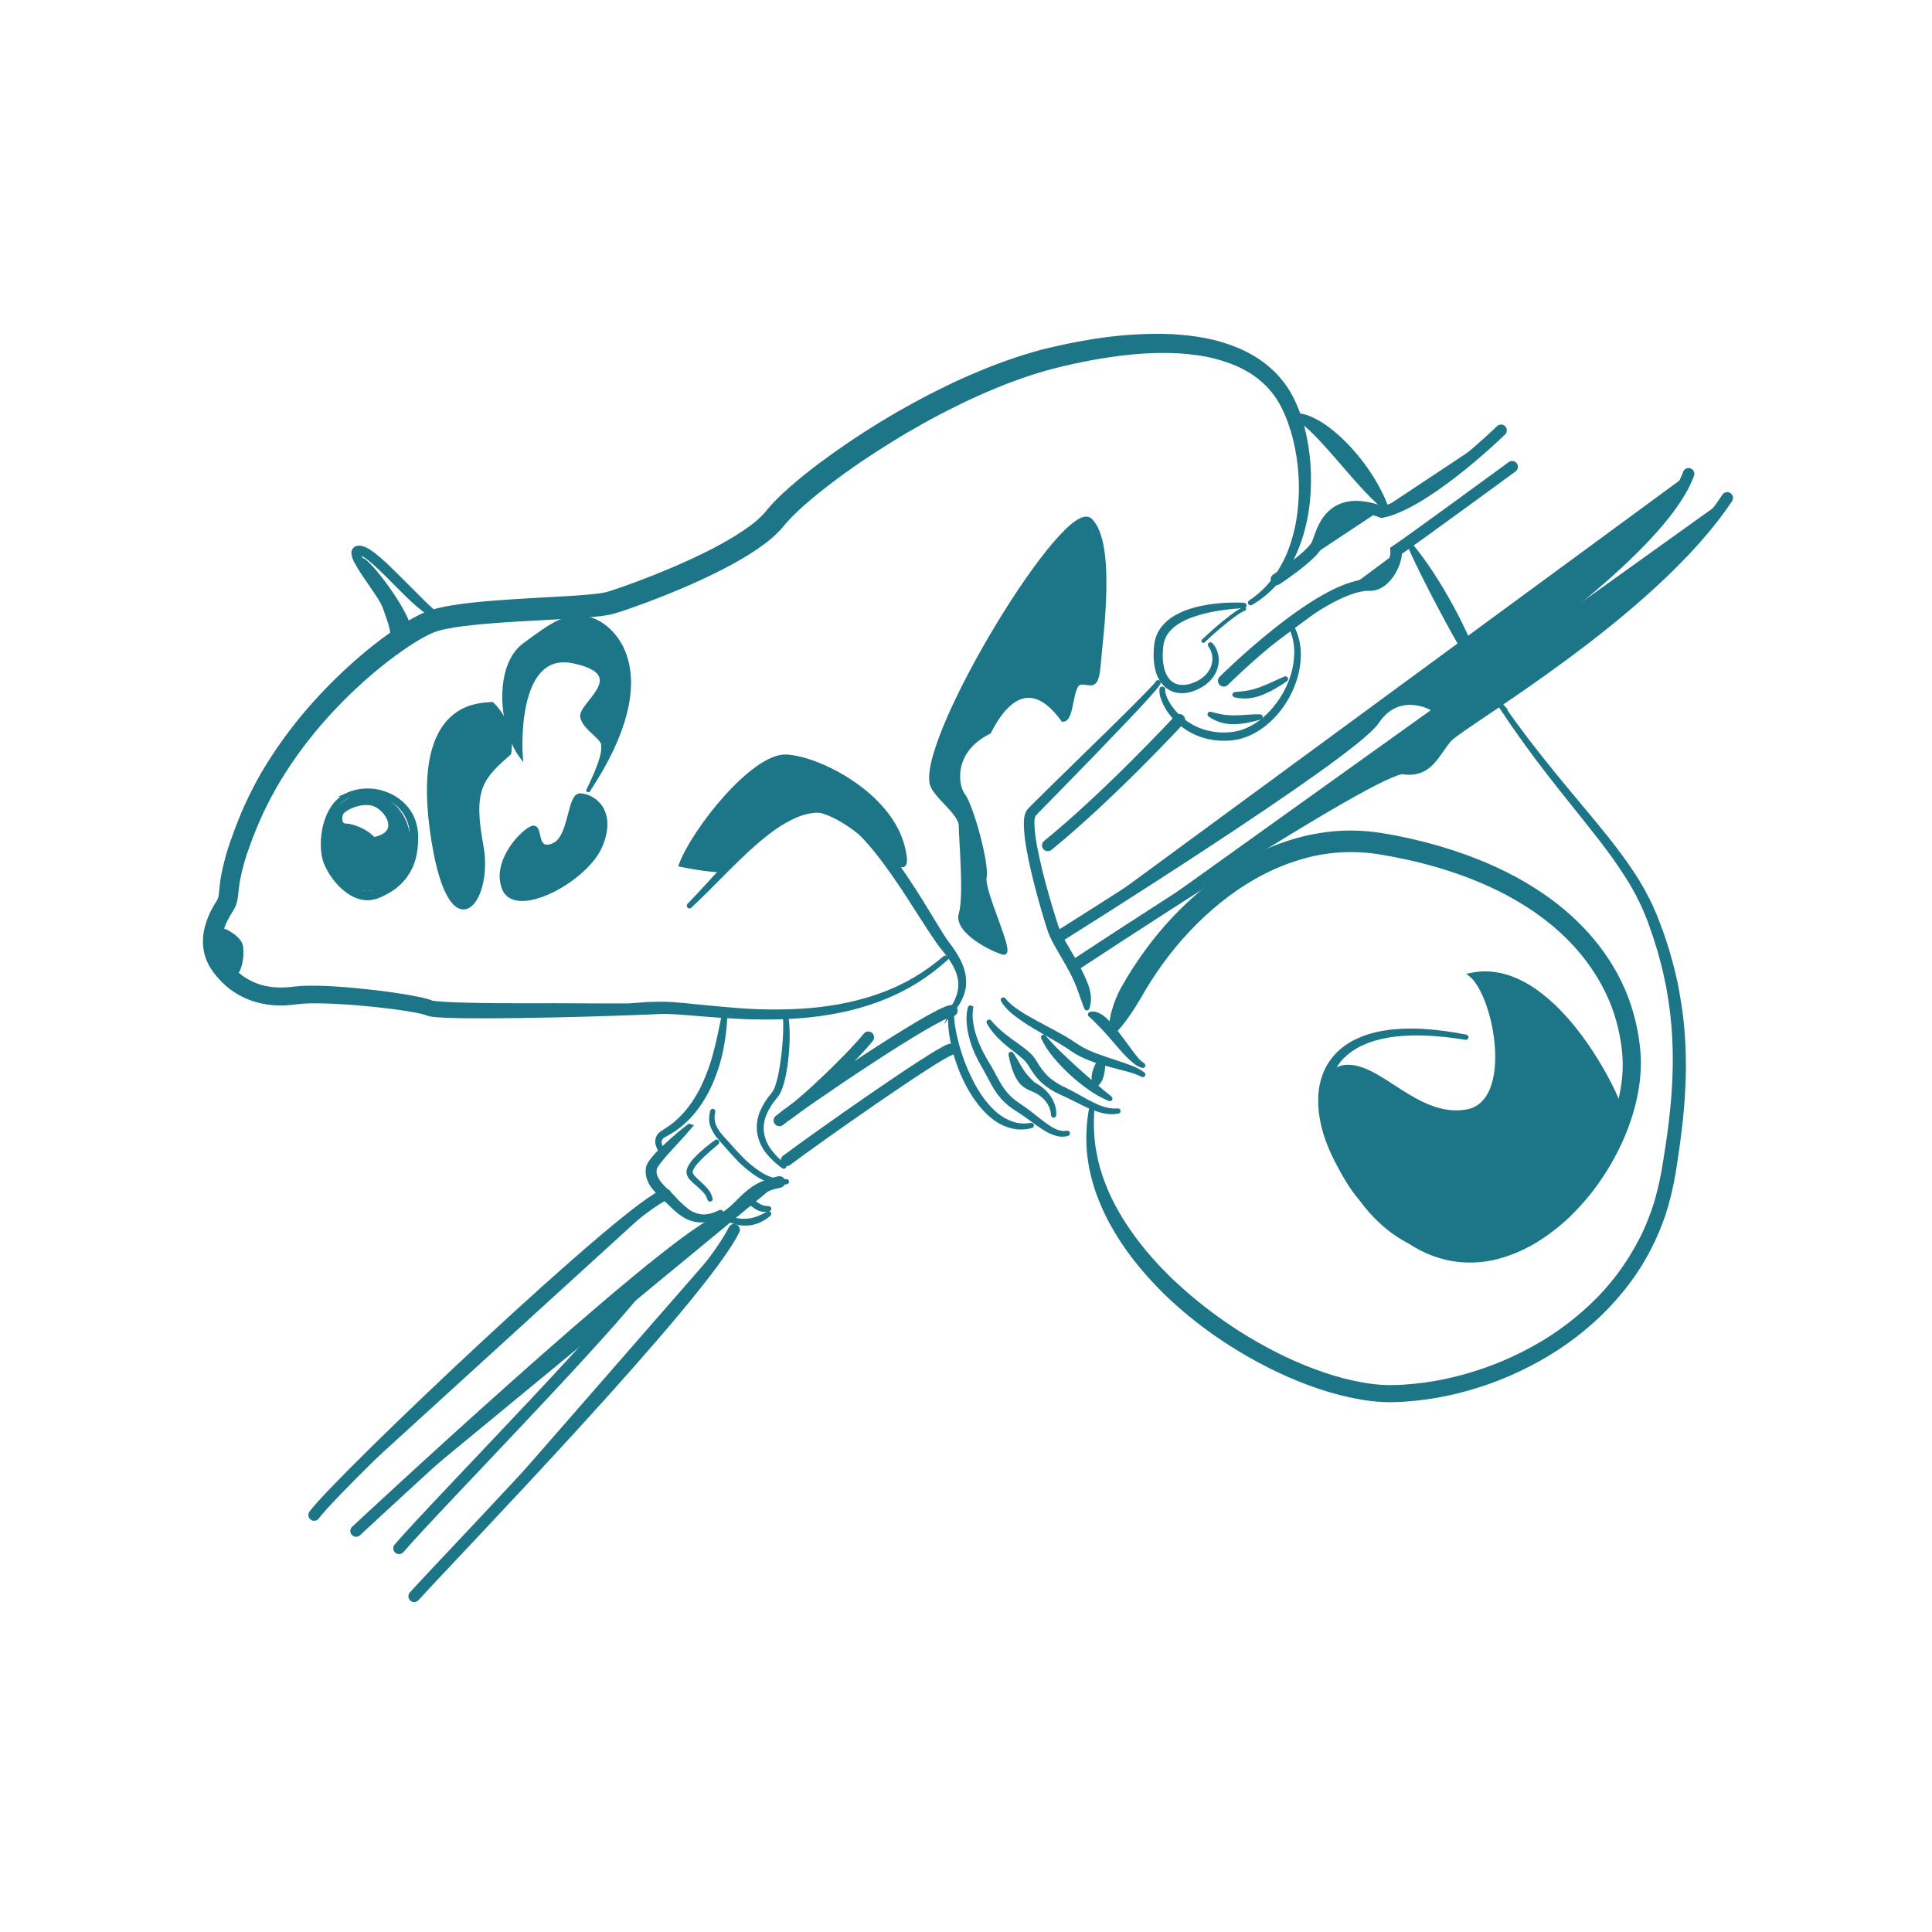 <?xml version="1.0" encoding="utf-8"?>
<!-- Generator: Adobe Illustrator 25.2.3, SVG Export Plug-In . SVG Version: 6.00 Build 0)  -->
<svg version="1.1" id="Layer_1" xmlns="http://www.w3.org/2000/svg" xmlns:xlink="http://www.w3.org/1999/xlink" x="0px" y="0px"
	 viewBox="0 0 500 500" style="enable-background:new 0 0 500 500;" xml:space="preserve">
<style type="text/css">
	.st0{fill:#1D7588;stroke:#1D7588;stroke-miterlimit:10;}
	.st1{fill:#1D7588;stroke:#1D7588;stroke-linecap:round;stroke-miterlimit:10;}
	.st2{fill:#1D7588;stroke:#1D7588;stroke-width:3;stroke-linecap:round;stroke-miterlimit:10;}
	.st3{fill:#1D7588;}
</style>
<g>
	<path class="st0" d="M244.84,248.12c-2.36,2.13-4.89,4.06-7.58,5.75l-2.05,1.22l-2.11,1.12l-0.53,0.28l-0.54,0.25l-1.09,0.5
		c-0.36,0.16-0.73,0.33-1.09,0.49l-1.09,0.45c-5.91,2.42-12.2,3.8-18.54,4.53c-6.33,0.73-12.72,0.76-19.08,0.47
		c-3.18-0.15-6.35-0.39-9.5-0.65l-4.72-0.38c-1.57-0.11-3.14-0.22-4.67-0.24c-1.54-0.01-3.11,0.1-4.69,0.16l-4.75,0.18l-9.49,0.31
		c-6.33,0.18-12.67,0.33-19,0.41c-3.17,0.04-6.34,0.07-9.51,0.07c-3.17,0-6.35-0.02-9.56-0.15c-0.8-0.04-1.61-0.08-2.44-0.15
		l-0.64-0.07l-0.32-0.04l-0.36-0.06l-0.36-0.07c-0.17-0.05-0.36-0.11-0.54-0.17l-0.28-0.11l-0.07-0.03l-0.11-0.03
		c-0.69-0.21-1.4-0.38-2.11-0.51c-0.75-0.15-1.51-0.28-2.28-0.41c-3.07-0.49-6.2-0.88-9.32-1.2c-3.12-0.32-6.25-0.57-9.37-0.73
		c-1.56-0.08-3.12-0.13-4.67-0.15c-1.55-0.02-3.09,0-4.57,0.13c-0.36,0.03-0.73,0.07-1.09,0.12l-1.24,0.15
		c-0.42,0.05-0.84,0.08-1.26,0.1c-0.43,0.03-0.84,0.06-1.27,0.05c-1.72,0.03-3.43-0.13-5.11-0.49c-3.43-0.71-6.61-2.3-9.23-4.62
		c-0.64-0.58-1.25-1.19-1.82-1.85c-0.3-0.32-0.56-0.66-0.83-1l-0.4-0.51c-0.13-0.18-0.25-0.36-0.38-0.57
		c-1.06-1.55-1.75-3.32-2.03-5.18c-0.25-1.83-0.13-3.69,0.34-5.47c0.44-1.69,1.1-3.32,1.96-4.85c0.2-0.36,0.42-0.73,0.63-1.09
		l0.33-0.54l0.08-0.13c0.03-0.03,0.05-0.07,0.07-0.11l0.09-0.17c0.26-0.48,0.41-1.01,0.46-1.55c0.09-0.66,0.15-1.49,0.24-2.3
		c0.09-0.81,0.2-1.66,0.36-2.48c0.6-3.23,1.46-6.4,2.59-9.48c0.53-1.53,1.12-3.02,1.69-4.52c0.58-1.5,1.21-3,1.9-4.47
		c1.34-2.95,2.83-5.82,4.47-8.62c3.31-5.55,7.1-10.8,11.31-15.7c4.2-4.89,8.77-9.46,13.66-13.66c2.45-2.1,4.98-4.11,7.63-5.99
		c1.32-0.94,2.68-1.85,4.07-2.72c1.42-0.9,2.89-1.71,4.41-2.42c0.41-0.18,0.8-0.36,1.24-0.52c0.22-0.08,0.44-0.16,0.65-0.24
		l0.63-0.19c0.43-0.14,0.84-0.24,1.25-0.34c0.41-0.11,0.82-0.2,1.23-0.28c1.64-0.36,3.25-0.61,4.86-0.83
		c3.21-0.43,6.4-0.73,9.58-0.96c6.36-0.48,12.7-0.75,18.98-1.15c1.57-0.1,3.13-0.21,4.67-0.36c0.77-0.07,1.53-0.15,2.28-0.24
		c0.74-0.09,1.45-0.21,2.11-0.36l0.43-0.11l0.53-0.16l1.09-0.36c0.73-0.24,1.46-0.49,2.21-0.75c1.45-0.51,2.94-1.05,4.4-1.6
		c5.86-2.21,11.63-4.65,17.2-7.4c2.77-1.4,5.51-2.85,8.09-4.48c1.3-0.8,2.54-1.66,3.73-2.54c1.16-0.85,2.24-1.81,3.24-2.85
		c0.25-0.25,0.44-0.51,0.67-0.76l0.8-0.96c0.28-0.35,0.57-0.64,0.85-0.96c0.28-0.32,0.58-0.62,0.87-0.91
		c1.16-1.2,2.37-2.3,3.58-3.38c2.44-2.15,4.95-4.17,7.52-6.1c10.27-7.68,21.24-14.38,32.77-19.99c2.88-1.41,5.82-2.72,8.78-3.95
		c2.96-1.24,5.98-2.38,9.03-3.4c1.52-0.53,3.07-0.99,4.62-1.45c1.54-0.47,3.11-0.87,4.7-1.23c3.14-0.73,6.27-1.38,9.45-1.92
		c6.36-1.11,12.81-1.65,19.26-1.59c3.26,0.04,6.51,0.32,9.73,0.85c3.26,0.52,6.45,1.41,9.51,2.65c1.55,0.63,3.04,1.39,4.46,2.25
		c1.44,0.86,2.8,1.86,4.06,2.98c2.53,2.24,4.58,4.95,6.04,8c1.41,2.96,2.45,6.08,3.1,9.3c0.67,3.17,1.04,6.39,1.13,9.63
		c0.18,6.44-0.69,12.96-3.06,18.98c-1.15,3.01-2.75,5.83-4.75,8.36c-2,2.52-4.45,4.64-7.24,6.25c-0.09,0.05-0.2,0.02-0.25-0.07
		c-0.05-0.08-0.02-0.19,0.06-0.24l0,0c2.61-1.73,4.88-3.93,6.69-6.49c1.79-2.55,3.19-5.35,4.17-8.3c0.99-2.95,1.64-5.99,1.96-9.09
		c0.67-6.18,0.25-12.42-1.25-18.45c-0.36-1.49-0.84-2.96-1.34-4.4c-0.52-1.43-1.12-2.82-1.82-4.17c-1.37-2.64-3.25-4.98-5.54-6.88
		c-1.14-0.96-2.36-1.8-3.66-2.52c-1.3-0.74-2.66-1.37-4.06-1.89c-2.84-1.06-5.79-1.81-8.8-2.22c-3.04-0.42-6.11-0.62-9.18-0.59
		c-6.18,0.03-12.36,0.81-18.48,1.93c-3.06,0.57-6.13,1.24-9.13,2c-1.5,0.36-2.98,0.81-4.47,1.25c-1.49,0.43-2.95,0.93-4.42,1.45
		c-2.93,1.02-5.83,2.15-8.69,3.39c-1.44,0.6-2.85,1.26-4.27,1.9s-2.82,1.33-4.22,2.03c-2.8,1.38-5.57,2.83-8.3,4.36
		c-2.73,1.52-5.45,3.1-8.09,4.75c-5.33,3.27-10.54,6.78-15.49,10.54c-2.48,1.88-4.91,3.83-7.23,5.86c-1.14,1.02-2.28,2.06-3.32,3.13
		c-0.27,0.27-0.53,0.53-0.77,0.81c-0.24,0.27-0.51,0.54-0.73,0.81l-0.73,0.86c-0.3,0.35-0.59,0.73-0.9,1.03
		c-1.19,1.25-2.49,2.39-3.88,3.41c-1.34,1.01-2.71,1.94-4.1,2.8c-2.78,1.74-5.64,3.25-8.53,4.69c-5.78,2.85-11.68,5.32-17.67,7.57
		c-1.5,0.56-3,1.1-4.52,1.63c-0.76,0.26-1.52,0.52-2.29,0.77l-1.17,0.36l-0.6,0.18l-0.73,0.19c-0.91,0.19-1.76,0.32-2.58,0.42
		c-0.82,0.1-1.64,0.19-2.44,0.25c-1.61,0.15-3.21,0.26-4.8,0.36c-6.36,0.39-12.66,0.65-18.93,1.09c-3.13,0.23-6.24,0.5-9.31,0.89
		c-1.53,0.2-3.05,0.43-4.51,0.73c-0.36,0.08-0.73,0.15-1.09,0.24c-0.36,0.09-0.73,0.17-1.04,0.28l-0.5,0.15l-0.47,0.17
		c-0.31,0.1-0.63,0.25-0.95,0.39c-1.35,0.63-2.65,1.34-3.91,2.13c-1.3,0.79-2.58,1.64-3.84,2.54c-2.52,1.77-4.97,3.68-7.33,5.68
		c-4.74,4.02-9.17,8.39-13.25,13.08c-4.07,4.68-7.73,9.7-10.95,15.01c-1.58,2.67-3.04,5.39-4.36,8.18
		c-0.66,1.39-1.25,2.82-1.85,4.25s-1.17,2.91-1.68,4.36c-1.08,2.85-1.92,5.79-2.51,8.78c-0.14,0.73-0.24,1.45-0.33,2.22
		c-0.09,0.76-0.15,1.51-0.28,2.42c-0.02,0.21-0.08,0.47-0.12,0.71c-0.05,0.25-0.11,0.51-0.19,0.75c-0.07,0.26-0.17,0.52-0.28,0.76
		c-0.05,0.13-0.11,0.25-0.16,0.36l-0.2,0.36l-0.2,0.36l-0.09,0.14l-0.08,0.12l-0.29,0.47c-0.19,0.32-0.39,0.63-0.56,0.95
		c-1.44,2.53-2.28,5.29-1.94,7.84c0.18,1.29,0.64,2.52,1.37,3.59c0.09,0.14,0.17,0.28,0.27,0.42l0.33,0.43
		c0.22,0.28,0.43,0.57,0.68,0.84c0.47,0.54,0.97,1.05,1.49,1.54c2.12,1.92,4.7,3.25,7.49,3.85c1.42,0.3,2.88,0.44,4.33,0.41
		c0.36,0,0.73,0,1.09-0.03c0.36-0.03,0.73-0.03,1.09-0.08l1.12-0.12c0.43-0.05,0.86-0.1,1.27-0.13c1.68-0.12,3.3-0.12,4.92-0.09
		c1.62,0.03,3.22,0.12,4.82,0.22c3.19,0.21,6.37,0.52,9.54,0.89c3.17,0.37,6.33,0.81,9.49,1.37c0.79,0.14,1.58,0.29,2.38,0.46
		c0.84,0.17,1.67,0.39,2.49,0.65l0.17,0.06l0.21,0.09l0.21,0.09c0.1,0.05,0.04,0,0.07,0.02h0.03l0.23,0.02l0.23,0.04l0.27,0.03
		l0.54,0.07c0.75,0.07,1.52,0.13,2.29,0.17c3.11,0.17,6.27,0.24,9.42,0.28c3.15,0.05,6.31,0.07,9.47,0.07
		c6.32,0,12.64-0.03,18.97,0.04h9.49l4.72-0.35c1.58-0.02,3.13-0.11,4.8-0.07c1.67,0.04,3.22,0.19,4.8,0.33l4.72,0.47
		c3.14,0.32,6.28,0.61,9.42,0.84c6.27,0.49,12.57,0.48,18.84-0.04c6.25-0.59,12.47-1.8,18.35-4l1.09-0.41
		c0.36-0.15,0.73-0.31,1.09-0.46l1.09-0.47l0.54-0.23l0.53-0.26l2.11-1.04l2.06-1.16c2.71-1.61,5.27-3.45,7.66-5.51l0,0
		c0.08-0.06,0.19-0.05,0.26,0.03c0.06,0.07,0.05,0.18-0.02,0.24L244.84,248.12z"/>
	<path class="st0" d="M178.26,234.29c1.62-1.67,3.2-3.38,4.77-5.09l4.72-5.13c1.59-1.7,3.22-3.38,4.89-5.01
		c1.68-1.63,3.41-3.21,5.24-4.69c1.84-1.5,3.81-2.83,5.9-3.97c1.06-0.57,2.17-1.06,3.31-1.45c1.16-0.39,2.36-0.66,3.58-0.8
		c1.24-0.12,2.49-0.08,3.72,0.14l0.93,0.21c0.3,0.08,0.59,0.2,0.89,0.3l0.44,0.16l0.42,0.19c0.28,0.13,0.57,0.25,0.84,0.4
		c2.12,1.17,4.07,2.62,5.8,4.31c1.71,1.64,3.31,3.39,4.8,5.23c1.5,1.82,2.91,3.71,4.24,5.63c2.69,3.84,5.19,7.79,7.6,11.78
		c1.22,1.98,2.4,4,3.63,5.91c0.31,0.48,0.63,0.96,0.96,1.41l1.04,1.4c0.71,0.97,1.35,1.98,1.92,3.03c0.59,1.07,1.04,2.2,1.34,3.39
		c0.3,1.2,0.39,2.44,0.24,3.67c-0.17,1.2-0.55,2.37-1.12,3.45l-0.43,0.79l-0.5,0.73c-0.16,0.25-0.34,0.5-0.53,0.73l-0.55,0.69
		l0.04-0.09l0,0c-0.01,1.66,0.14,3.33,0.45,4.96c0.3,1.64,0.69,3.26,1.17,4.85c0.94,3.19,2.2,6.28,3.75,9.22
		c1.59,2.91,3.5,5.66,6.02,7.76c1.24,1.05,2.68,1.86,4.22,2.38c1.57,0.5,3.24,0.6,4.86,0.31c0.1-0.02,0.2,0.04,0.22,0.14
		c0.02,0.1-0.04,0.2-0.14,0.22c-1.68,0.46-3.45,0.49-5.14,0.06c-1.69-0.44-3.28-1.23-4.65-2.31c-1.36-1.07-2.57-2.3-3.62-3.67
		c-1.06-1.35-2-2.79-2.82-4.3c-0.82-1.5-1.54-3.05-2.16-4.65c-0.62-1.59-1.15-3.21-1.58-4.86c-0.43-1.65-0.74-3.33-0.94-5.03
		c-0.21-1.7-0.21-3.42,0.02-5.12l0,0v-0.03l0.04-0.06l0.47-0.73c0.16-0.23,0.3-0.48,0.44-0.73l0.4-0.76l0.34-0.78
		c0.43-1.03,0.69-2.12,0.77-3.23c0.1-2.21-0.67-4.34-1.85-6.24c-0.58-0.97-1.24-1.89-1.95-2.77c-0.36-0.45-0.73-0.86-1.09-1.36
		c-0.36-0.49-0.73-0.96-1.06-1.45c-1.35-1.93-2.61-3.89-3.86-5.86c-2.52-3.91-4.98-7.84-7.65-11.61c-2.67-3.77-5.45-7.46-8.7-10.64
		c-1.58-1.59-3.35-2.97-5.28-4.12c-0.24-0.13-0.49-0.24-0.73-0.36l-0.36-0.18l-0.36-0.14c-0.25-0.09-0.5-0.2-0.75-0.27l-0.77-0.2
		c-1.06-0.21-2.15-0.28-3.23-0.2c-1.1,0.1-2.18,0.31-3.23,0.64c-1.07,0.34-2.11,0.77-3.11,1.28c-2.03,1.04-3.96,2.28-5.76,3.68
		c-3.66,2.79-6.99,6.04-10.29,9.3l-4.92,4.95c-1.65,1.64-3.31,3.27-5.01,4.87c-0.07,0.07-0.18,0.07-0.25,0c0,0,0,0,0,0
		C178.22,234.49,178.2,234.38,178.26,234.29C178.26,234.29,178.26,234.29,178.26,234.29z"/>
	<path class="st0" d="M251.34,260.9c-0.12,0.9-0.16,1.81-0.1,2.71c0.07,0.9,0.21,1.8,0.41,2.68c0.43,1.77,1.04,3.49,1.82,5.13
		c0.39,0.83,0.8,1.64,1.25,2.43c0.44,0.8,0.93,1.57,1.4,2.38c0.94,1.62,1.74,3.3,2.7,4.82c0.92,1.53,2.11,2.89,3.52,4
		c0.71,0.56,1.45,1.04,2.23,1.58c0.77,0.54,1.52,1.09,2.26,1.66c1.45,1.13,2.88,2.33,4.39,3.34c0.74,0.51,1.53,0.93,2.37,1.25
		c0.83,0.31,1.73,0.4,2.61,0.25l0,0c0.1-0.02,0.2,0.05,0.22,0.15c0.02,0.1-0.05,0.2-0.15,0.22l0,0l-0.73,0.14
		c-0.24,0.03-0.48,0.03-0.73,0.04s-0.48-0.05-0.73-0.07c-0.25-0.02-0.47-0.11-0.71-0.16c-0.91-0.28-1.79-0.66-2.61-1.15
		c-1.62-0.97-3.1-2.1-4.59-3.18c-0.73-0.54-1.5-1.06-2.26-1.56c-0.76-0.5-1.58-1-2.33-1.58c-0.76-0.59-1.46-1.24-2.11-1.95
		c-0.63-0.72-1.21-1.49-1.72-2.3c-1-1.62-1.79-3.27-2.69-4.88c-0.44-0.79-0.93-1.6-1.36-2.43c-0.23-0.41-0.43-0.84-0.64-1.26
		s-0.4-0.85-0.57-1.28c-0.75-1.74-1.29-3.55-1.62-5.42c-0.15-0.93-0.23-1.87-0.24-2.82c0-0.94,0.11-1.89,0.33-2.81
		c0.02-0.1,0.12-0.16,0.22-0.13c0.09,0.02,0.15,0.11,0.14,0.2L251.34,260.9z"/>
	<path class="st0" d="M256.14,264.44c1.11,1.31,2.35,2.5,3.71,3.56c0.33,0.27,0.68,0.53,1.01,0.79c0.34,0.27,0.69,0.51,1.04,0.76
		l2.12,1.53c0.73,0.52,1.41,1.07,2.09,1.68l0.5,0.48c0.16,0.16,0.31,0.36,0.47,0.53c0.16,0.19,0.3,0.38,0.43,0.59
		c0.15,0.21,0.24,0.36,0.36,0.57c0.82,1.47,1.84,2.82,3.04,4c1.25,1.12,2.66,2.06,4.18,2.77l1.17,0.58c0.4,0.19,0.78,0.4,1.17,0.61
		c0.77,0.42,1.54,0.84,2.3,1.26c1.49,0.87,3.02,1.66,4.6,2.34c0.79,0.31,1.6,0.55,2.44,0.73c0.84,0.16,1.69,0.2,2.54,0.13l0,0
		c0.1-0.01,0.19,0.07,0.2,0.17c0,0,0,0,0,0c0.01,0.09-0.06,0.18-0.15,0.19c-0.88,0.16-1.78,0.19-2.67,0.09
		c-0.89-0.12-1.76-0.32-2.61-0.6c-1.66-0.59-3.29-1.31-4.85-2.13l-2.33-1.17c-0.39-0.18-0.77-0.36-1.17-0.55l-1.19-0.54
		c-1.66-0.74-3.2-1.72-4.56-2.91c-1.38-1.22-2.4-2.78-3.31-4.26c-0.21-0.35-0.44-0.68-0.69-0.99c-0.13-0.15-0.26-0.3-0.4-0.45
		l-0.43-0.44c-0.61-0.56-1.28-1.09-1.96-1.62s-1.37-1.07-2.06-1.62s-1.36-1.13-2-1.75c-1.3-1.21-2.42-2.61-3.31-4.15
		c-0.04-0.09,0-0.2,0.09-0.25c0.07-0.03,0.16-0.02,0.21,0.04L256.14,264.44z"/>
	<path class="st0" d="M259.82,258.7c1.02,1.34,2.41,2.36,3.82,3.3s2.91,1.77,4.42,2.6l4.56,2.44c1.52,0.82,3.04,1.67,4.52,2.62
		l1.09,0.73l1.04,0.67l1.09,0.61l1.13,0.55c1.55,0.69,3.14,1.29,4.75,1.82c1.62,0.56,3.27,1.06,4.9,1.64
		c1.63,0.58,3.31,1.18,4.72,2.27c0.08,0.06,0.1,0.17,0.04,0.25c-0.05,0.08-0.16,0.1-0.24,0.05l0,0c-1.47-0.81-3.14-1.23-4.79-1.67
		c-1.65-0.44-3.34-0.85-5.01-1.33c-1.69-0.47-3.34-1.06-4.95-1.75l-1.2-0.57l-1.17-0.64l-1.13-0.73l-1.05-0.73
		c-2.85-1.84-5.91-3.45-8.88-5.25c-1.5-0.89-2.95-1.86-4.34-2.91l-0.52-0.4l-0.5-0.41c-0.17-0.14-0.34-0.28-0.5-0.43l-0.47-0.47
		c-0.63-0.62-1.18-1.32-1.64-2.08c-0.05-0.09-0.03-0.2,0.06-0.25c0,0,0,0,0,0C259.65,258.6,259.75,258.62,259.82,258.7L259.82,258.7
		z"/>
	<path class="st0" d="M101.2,166.84c0.15-0.54,0.25-1.09,0.31-1.64c0.04-0.56,0.02-1.12-0.05-1.68c-0.17-1.12-0.45-2.21-0.85-3.27
		L99.49,157c-0.46-1.02-1.01-2-1.64-2.93c-1.25-1.92-2.6-3.79-3.89-5.73c-0.66-0.98-1.26-1.99-1.82-3.03
		c-0.32-0.58-0.55-1.2-0.67-1.85c-0.04-0.23-0.04-0.46,0-0.68c0.07-0.33,0.26-0.61,0.53-0.81c0.23-0.15,0.5-0.24,0.78-0.25
		c0.1-0.01,0.21-0.01,0.31,0l0.3,0.03c0.66,0.15,1.28,0.4,1.85,0.76c0.52,0.32,1.02,0.66,1.5,1.04c0.94,0.73,1.82,1.5,2.69,2.29
		c1.71,1.59,3.34,3.24,4.97,4.87l4.88,4.87c0.81,0.81,1.63,1.6,2.47,2.36c0.82,0.77,1.73,1.43,2.71,1.98l0,0
		c0.09,0.04,0.13,0.15,0.09,0.24c-0.04,0.08-0.13,0.12-0.21,0.1c-1.17-0.28-2.28-0.78-3.27-1.48c-0.98-0.65-1.92-1.36-2.81-2.13
		c-1.78-1.52-3.42-3.16-5.05-4.8c-1.62-1.65-3.23-3.29-4.9-4.86c-0.84-0.78-1.68-1.55-2.54-2.24c-0.43-0.34-0.87-0.66-1.33-0.96
		c-0.4-0.27-0.85-0.46-1.32-0.59c-0.08,0-0.2-0.04-0.25-0.03c-0.06,0.01-0.09,0.02-0.05,0s0.09-0.11,0.07-0.09
		c-0.01,0.06-0.01,0.12,0,0.17c0.1,0.49,0.27,0.96,0.5,1.4c0.51,1.01,1.07,1.99,1.68,2.94c1.22,1.94,2.51,3.86,3.7,5.87
		c0.63,1.01,1.17,2.07,1.6,3.18l0.96,3.36c0.35,1.13,0.58,2.29,0.7,3.46c0.08,1.19-0.09,2.38-0.5,3.5c-0.03,0.1-0.13,0.16-0.23,0.13
		c-0.1-0.03-0.16-0.13-0.13-0.23L101.2,166.84z"/>
	<path class="st0" d="M152.26,204.52c20.57-31.13,5.75-43.25,0-44.39c-5.75-1.14-8.97,1.15-16.56,6.76
		c-7.59,5.61-5.98,21.76-0.92,28.66c0,0-1.96-27.6,13.57-24.38c15.52,3.22,1.61,11.15,2.3,14.37c0.69,3.22,5.98,5.52,5.4,7.59
		C156.63,196.24,151.8,205.21,152.26,204.52z"/>
	<path class="st0" d="M90.01,206.07c-1.48,0.68-2.7,1.79-3.52,3.2c-0.83,1.39-1.43,2.92-1.75,4.51c-0.34,1.59-0.48,3.22-0.4,4.84
		c0.03,1.6,0.38,3.17,1.04,4.63c0.7,1.44,1.59,2.78,2.65,3.97c1.03,1.19,2.26,2.2,3.63,2.97c0.67,0.36,1.39,0.62,2.13,0.79
		c0.72,0.16,1.47,0.17,2.2,0.05c0.18-0.02,0.36-0.08,0.53-0.12c0.17-0.04,0.36-0.11,0.53-0.17c0.36-0.15,0.73-0.29,1.09-0.46
		c0.72-0.32,1.42-0.69,2.08-1.12c1.32-0.84,2.49-1.9,3.45-3.13c0.94-1.25,1.65-2.66,2.1-4.16c0.43-1.53,0.68-3.11,0.73-4.7
		c0-0.4,0.03-0.8,0.03-1.2s-0.03-0.78-0.08-1.17c-0.09-0.78-0.27-1.54-0.53-2.28c-1.03-2.96-3.53-5.35-6.51-6.5
		C96.38,204.82,93.02,204.84,90.01,206.07z M89.78,205.71c3.11-1.4,6.64-1.53,9.84-0.36c1.61,0.56,3.09,1.43,4.36,2.58
		c1.29,1.16,2.29,2.6,2.93,4.21c0.61,1.62,0.89,3.34,0.81,5.07c0,1.71-0.22,3.41-0.67,5.06c-0.46,1.67-1.24,3.24-2.28,4.63
		c-1.05,1.38-2.35,2.56-3.83,3.47c-0.73,0.46-1.49,0.86-2.27,1.21c-0.39,0.17-0.79,0.32-1.18,0.48c-0.21,0.07-0.43,0.14-0.65,0.2
		c-0.22,0.06-0.44,0.11-0.67,0.14c-0.9,0.13-1.82,0.1-2.71-0.11c-0.86-0.21-1.69-0.54-2.46-0.99c-1.48-0.88-2.79-2.02-3.88-3.35
		c-1.09-1.3-1.99-2.75-2.67-4.31c-0.17-0.39-0.32-0.8-0.44-1.21c-0.12-0.41-0.21-0.83-0.28-1.25c-0.14-0.84-0.21-1.68-0.21-2.53
		c-0.02-1.68,0.18-3.35,0.59-4.98c0.39-1.63,1.05-3.19,1.96-4.6c0.92-1.43,2.2-2.57,3.73-3.32V205.71z"/>
	<path class="st0" d="M287.45,267.38c-0.04-1.01,0.03-2.02,0.19-3.02c0.14-0.98,0.35-1.94,0.63-2.89c0.13-0.47,0.27-0.94,0.43-1.4
		c0.16-0.46,0.34-0.91,0.52-1.36c0.36-0.9,0.77-1.78,1.23-2.63c1.88-3.39,3.97-6.66,6.26-9.79c4.57-6.29,9.96-11.95,16.03-16.82
		c6.09-4.84,12.96-8.83,20.44-11.31c3.75-1.25,7.63-2.08,11.56-2.48c3.95-0.39,7.93-0.29,11.86,0.28l0.73,0.1l0.73,0.12l1.42,0.25
		l1.42,0.25l1.41,0.29c1.88,0.36,3.75,0.82,5.63,1.27c3.73,0.94,7.43,2.05,11.06,3.36c7.27,2.61,14.29,6.01,20.68,10.48
		c6.39,4.47,12.09,10.02,16.35,16.63c2.16,3.29,3.91,6.83,5.23,10.54c1.31,3.71,2.19,7.55,2.63,11.46c0.05,0.49,0.12,0.97,0.15,1.47
		c0.03,0.51,0.08,1,0.09,1.5l0.03,0.75v0.75c0,0.5,0,0.99-0.03,1.49c-0.09,1.97-0.31,3.94-0.67,5.88
		c-0.72,3.85-1.85,7.61-3.38,11.22c-1.51,3.59-3.34,7.02-5.48,10.27c-2.13,3.26-4.56,6.3-7.27,9.09c-2.71,2.81-5.74,5.3-9.02,7.42
		c-3.31,2.15-6.94,3.76-10.75,4.78c-3.86,1.02-7.9,1.2-11.84,0.52c-3.9-0.72-7.62-2.24-10.9-4.47c-6.38-4.37-11.87-9.92-16.17-16.35
		c-2.15-3.21-3.9-6.67-5.21-10.31c-0.64-1.83-1.13-3.72-1.45-5.63c-0.32-1.93-0.41-3.89-0.28-5.85c0.13-1.98,0.59-3.92,1.36-5.74
		c0.79-1.82,1.92-3.48,3.34-4.87c1.42-1.36,3.05-2.48,4.83-3.31c1.75-0.82,3.59-1.43,5.49-1.82c1.88-0.39,3.78-0.64,5.7-0.73
		c1.9-0.1,3.81-0.1,5.71,0c3.79,0.24,7.55,0.73,11.27,1.49c0.1,0.02,0.16,0.11,0.14,0.21c0,0,0,0,0,0.01
		c-0.02,0.1-0.11,0.16-0.21,0.14c-3.71-0.64-7.47-1.02-11.23-1.14c-1.88-0.05-3.75,0-5.62,0.15c-1.86,0.14-3.71,0.44-5.52,0.88
		c-1.8,0.42-3.55,1.05-5.2,1.87c-1.63,0.82-3.12,1.89-4.41,3.18c-1.25,1.3-2.24,2.83-2.91,4.5c-0.67,1.68-1.05,3.46-1.13,5.27
		c-0.17,3.63,0.61,7.3,1.9,10.74c1.33,3.46,3.07,6.74,5.19,9.77c4.25,6.09,9.63,11.31,15.84,15.4c3.02,1.98,6.42,3.3,9.98,3.9
		c3.55,0.55,7.18,0.34,10.64-0.64c3.49-0.99,6.8-2.53,9.81-4.56c3.05-2.04,5.85-4.41,8.36-7.09c5.04-5.37,9.05-11.62,11.83-18.45
		c1.39-3.38,2.41-6.9,3.03-10.49c0.64-3.55,0.73-7.17,0.28-10.75c-0.44-3.61-1.3-7.15-2.54-10.56c-1.27-3.4-2.94-6.63-4.95-9.65
		c-4-6.07-9.34-11.22-15.37-15.38c-6.04-4.15-12.76-7.37-19.74-9.81c-3.49-1.23-7.05-2.27-10.65-3.16
		c-1.82-0.42-3.63-0.84-5.45-1.18l-1.37-0.27l-1.37-0.24l-1.37-0.24l-0.69-0.12l-0.67-0.09c-7.17-1-14.47-0.29-21.31,2.06
		c-6.87,2.26-13.28,5.99-18.98,10.57c-5.73,4.62-10.82,9.99-15.13,15.96c-2.16,2.98-4.15,6.09-5.95,9.3
		c-0.47,0.8-0.96,1.57-1.45,2.36s-1.04,1.54-1.57,2.32c-1.11,1.6-2.37,3.1-3.75,4.48c-0.08,0.08-0.2,0.08-0.28,0c0,0,0,0,0,0
		C287.48,267.48,287.45,267.43,287.45,267.38z"/>
	<path class="st0" d="M283.36,280.67c-0.27-0.58-0.4-1.22-0.36-1.86c0.03-0.58,0.14-1.16,0.33-1.72c0.18-0.56,0.4-1.11,0.68-1.63
		c0.28-0.55,0.64-1.05,1.07-1.5c0.08-0.08,0.21-0.08,0.29,0c0.03,0.03,0.05,0.07,0.06,0.11c0.1,0.6,0.14,1.21,0.1,1.82
		c-0.03,0.57-0.1,1.14-0.21,1.71c-0.09,0.56-0.25,1.11-0.48,1.64c-0.25,0.58-0.62,1.09-1.09,1.51c-0.09,0.08-0.24,0.07-0.32-0.02
		c0,0,0,0-0.01-0.01C283.4,280.71,283.38,280.69,283.36,280.67z"/>
	<path class="st0" d="M388.55,182.46l3.18,4.47l3.27,4.4l3.37,4.33c1.15,1.42,2.27,2.86,3.43,4.28c2.31,2.84,4.64,5.66,7,8.46
		c2.34,2.81,4.7,5.62,6.99,8.5c2.28,2.88,4.5,5.82,6.54,8.9l0.76,1.17c0.25,0.39,0.51,0.77,0.73,1.17l1.41,2.4
		c0.86,1.64,1.75,3.27,2.46,5l0.56,1.28c0.19,0.43,0.33,0.86,0.51,1.29l0.98,2.59c0.34,0.86,0.61,1.74,0.9,2.62l0.86,2.64l0.75,2.67
		c0.24,0.89,0.51,1.78,0.7,2.68l0.63,2.7l0.15,0.68l0.13,0.68l0.25,1.37c0.68,3.64,1.15,7.32,1.42,11.01
		c0.1,1.85,0.24,3.69,0.25,5.55c0,0.92,0.05,1.85,0.04,2.77l-0.05,2.77c-0.11,3.7-0.36,7.39-0.75,11.05
		c-0.39,3.66-0.88,7.32-1.45,10.96c-0.51,3.69-1.26,7.34-2.25,10.93l-0.83,2.68c-0.31,0.88-0.65,1.76-0.97,2.63
		c-0.32,0.88-0.73,1.73-1.09,2.59l-0.56,1.29l-0.63,1.26c-3.3,6.75-7.93,12.79-13.31,17.99c-5.42,5.17-11.56,9.53-18.23,12.93
		c-6.64,3.44-13.72,5.97-21.03,7.54c-3.66,0.79-7.38,1.31-11.11,1.55c-0.93,0.08-1.88,0.08-2.81,0.13c-0.94,0.04-1.92,0-2.86-0.03
		c-1.88-0.1-3.76-0.31-5.62-0.63c-3.7-0.64-7.35-1.57-10.9-2.78c-3.53-1.2-6.99-2.6-10.36-4.19c-3.37-1.59-6.64-3.34-9.83-5.26
		c-3.19-1.91-6.29-3.97-9.27-6.2c-2.99-2.22-5.85-4.6-8.59-7.12c-2.72-2.54-5.29-5.25-7.69-8.1c-2.42-2.85-4.6-5.89-6.54-9.09
		c-0.96-1.61-1.88-3.23-2.68-4.92c-0.81-1.69-1.54-3.41-2.18-5.17c-0.63-1.76-1.16-3.56-1.58-5.38c-0.41-1.82-0.7-3.67-0.87-5.53
		c-0.3-3.7-0.11-7.42,0.56-11.06c0.02-0.1,0.11-0.17,0.21-0.15c0,0,0,0,0,0c0.09,0.01,0.16,0.1,0.15,0.19
		c-0.19,3.65-0.15,7.3,0.48,10.85c0.3,1.77,0.71,3.52,1.22,5.24c0.53,1.72,1.14,3.41,1.84,5.06s1.5,3.27,2.36,4.83
		c0.86,1.56,1.79,3.11,2.78,4.6c2,2.98,4.2,5.83,6.59,8.51c1.18,1.35,2.43,2.65,3.7,3.93c1.26,1.28,2.59,2.5,3.93,3.7
		c2.67,2.41,5.48,4.67,8.38,6.81c5.8,4.29,12,8.01,18.51,11.12c3.25,1.54,6.59,2.9,10,4.06c3.38,1.17,6.84,2.06,10.36,2.67
		c1.74,0.3,3.49,0.5,5.26,0.59c0.88,0.04,1.74,0.06,2.62,0.03s1.78-0.04,2.67-0.11c3.57-0.23,7.12-0.71,10.62-1.45
		c7.03-1.48,13.84-3.88,20.25-7.13c6.42-3.22,12.34-7.36,17.56-12.28c5.22-4.91,9.55-10.68,12.82-17.06l0.61-1.19l0.55-1.22
		c0.36-0.82,0.76-1.62,1.06-2.46c0.3-0.84,0.65-1.66,0.95-2.5l0.83-2.54c0.99-3.46,1.75-6.98,2.28-10.54
		c0.58-3.6,1.13-7.2,1.53-10.81c0.23-1.82,0.36-3.61,0.54-5.42c0.09-0.9,0.12-1.82,0.18-2.71c0.06-0.9,0.13-1.82,0.14-2.71
		l0.08-2.72c0.03-0.9,0-1.82,0-2.71c0.02-1.82-0.09-3.63-0.16-5.43c-0.21-3.61-0.62-7.21-1.23-10.78l-0.23-1.34l-0.12-0.67
		l-0.14-0.67l-0.57-2.66c-0.17-0.89-0.42-1.76-0.65-2.64l-0.69-2.63l-0.8-2.6c-0.27-0.86-0.52-1.74-0.84-2.59l-0.91-2.57
		c-0.16-0.43-0.29-0.86-0.47-1.28l-0.52-1.25c-0.65-1.68-1.48-3.27-2.29-4.9l-1.32-2.37c-0.21-0.4-0.46-0.78-0.7-1.17l-0.73-1.15
		c-1.94-3.07-4.06-6.03-6.28-8.92c-2.23-2.89-4.51-5.75-6.8-8.61c-2.29-2.86-4.58-5.72-6.83-8.61c-4.51-5.78-8.79-11.73-12.83-17.86
		c-0.05-0.09-0.03-0.2,0.06-0.25c0.08-0.05,0.18-0.03,0.24,0.04L388.55,182.46z"/>
	<path class="st0" d="M365.06,140.97c2.04,2.47,3.93,5.06,5.67,7.76c1.74,2.68,3.37,5.43,4.9,8.24c1.53,2.8,2.96,5.66,4.24,8.59
		c0.65,1.45,1.25,2.91,1.88,4.36c0.62,1.45,1.24,2.93,1.79,4.45l0,0c0.03,0.1-0.01,0.2-0.11,0.24c-0.07,0.03-0.16,0.01-0.21-0.05
		c-2.02-2.5-3.82-5.17-5.39-7.97c-1.6-2.75-3.11-5.54-4.6-8.33s-2.95-5.61-4.38-8.45c-1.43-2.83-2.82-5.7-4.1-8.64
		c-0.04-0.09,0-0.2,0.09-0.24C364.92,140.88,365.01,140.9,365.06,140.97z"/>
	<path class="st0" d="M334.7,107.49c0.77-0.11,1.56-0.07,2.32,0.11c0.75,0.17,1.48,0.41,2.18,0.73c1.39,0.62,2.7,1.38,3.93,2.27
		c2.39,1.75,4.58,3.76,6.54,5.98c1.96,2.17,3.73,4.51,5.28,6.99c0.78,1.23,1.5,2.5,2.16,3.81c0.67,1.31,1.26,2.67,1.74,4.07
		c0.03,0.1-0.02,0.21-0.12,0.24c-0.06,0.02-0.13,0.01-0.18-0.04c-1.16-0.94-2.18-1.97-3.22-2.99c-1.04-1.02-2.01-2.06-2.97-3.12
		c-1.94-2.1-3.77-4.26-5.61-6.38c-1.84-2.13-3.69-4.24-5.61-6.24c-0.97-1-1.94-1.98-2.99-2.87c-1.02-0.93-2.2-1.67-3.48-2.18l0,0
		c-0.1-0.04-0.14-0.14-0.11-0.24C334.57,107.55,334.63,107.5,334.7,107.49z"/>
	<path class="st0" d="M322,156.86c-1.2,0.07-2.4,0.16-3.59,0.29s-2.38,0.3-3.56,0.49c-2.35,0.37-4.65,0.98-6.88,1.8
		c-1.09,0.41-2.14,0.92-3.13,1.54c-0.97,0.58-1.84,1.32-2.58,2.18c-0.71,0.85-1.22,1.84-1.5,2.91c-0.07,0.27-0.1,0.54-0.16,0.81
		c-0.05,0.27-0.07,0.58-0.1,0.87c-0.05,0.58-0.08,1.17-0.09,1.75c-0.02,1.15,0.11,2.31,0.36,3.43c0.23,1.09,0.7,2.12,1.38,3.01
		c0.67,0.85,1.62,1.44,2.67,1.69c1.1,0.22,2.23,0.16,3.3-0.16c0.55-0.16,1.09-0.37,1.61-0.62l0.39-0.18
		c0.13-0.07,0.25-0.15,0.36-0.21l0.36-0.22l0.19-0.11l0.17-0.13c0.95-0.64,1.73-1.5,2.29-2.5c0.55-1.01,0.82-2.15,0.77-3.3
		c-0.02-0.29-0.05-0.57-0.1-0.86l-0.11-0.42l-0.05-0.21l-0.08-0.2l-0.15-0.41c-0.07-0.13-0.13-0.25-0.2-0.39l-0.1-0.19
		c-0.04-0.06-0.08-0.12-0.12-0.18l-0.25-0.36l0,0c-0.05-0.09-0.02-0.2,0.07-0.25c0.07-0.04,0.16-0.03,0.21,0.02
		c0.85,0.94,1.37,2.14,1.49,3.4c0.12,1.27-0.11,2.55-0.67,3.7c-0.56,1.15-1.4,2.15-2.44,2.91l-0.19,0.15l-0.2,0.13l-0.4,0.25
		c-0.13,0.08-0.27,0.17-0.4,0.25l-0.42,0.21c-0.56,0.29-1.14,0.54-1.74,0.73c-1.24,0.42-2.56,0.52-3.85,0.3
		c-0.66-0.13-1.29-0.38-1.87-0.73c-0.57-0.35-1.09-0.79-1.52-1.31c-0.82-1.02-1.4-2.21-1.69-3.49c-0.3-1.23-0.44-2.49-0.43-3.75
		c0-0.63,0.03-1.25,0.08-1.86c0.03-0.31,0.06-0.61,0.1-0.93c0.04-0.32,0.1-0.65,0.18-0.96c0.31-1.28,0.92-2.46,1.77-3.46
		c0.83-0.97,1.81-1.81,2.91-2.46c1.08-0.63,2.21-1.16,3.39-1.57c1.16-0.41,2.35-0.74,3.56-0.98c1.2-0.25,2.41-0.44,3.63-0.57
		c1.21-0.14,2.43-0.21,3.63-0.25s2.43-0.04,3.63,0.03c0.1,0.01,0.18,0.09,0.17,0.19c0,0,0,0,0,0
		C322.16,156.75,322.09,156.84,322,156.86z"/>
	<path class="st0" d="M281.11,260.87c-0.22-0.48-0.41-0.98-0.57-1.49c-0.1-0.24-0.19-0.48-0.27-0.73c-0.04-0.12-0.08-0.24-0.12-0.36
		c-0.04-0.13-0.09-0.23-0.14-0.36c-0.19-0.47-0.31-0.94-0.5-1.41c-0.19-0.47-0.32-0.94-0.51-1.41c-0.77-1.89-1.66-3.73-2.69-5.5
		c-1.01-1.82-2.11-3.58-3.13-5.45c-0.24-0.48-0.51-0.94-0.73-1.45l-0.36-0.73l-0.31-0.79c-0.36-1.03-0.67-2.02-0.99-3.03
		c-1.23-4.02-2.33-8.07-3.31-12.16c-0.48-2.05-0.93-4.11-1.3-6.18c-0.41-2.1-0.65-4.24-0.71-6.38c-0.01-0.56,0.02-1.13,0.09-1.69
		c0.07-0.66,0.29-1.3,0.65-1.86c0.06-0.08,0.12-0.16,0.19-0.23l0.14-0.15l0.28-0.29l0.56-0.56l1.11-1.11l4.47-4.41l8.97-8.78
		c2.99-2.91,5.99-5.84,8.96-8.78c1.49-1.47,2.97-2.95,4.43-4.43c0.73-0.73,1.45-1.48,2.18-2.24c0.36-0.36,0.73-0.76,1.09-1.14
		c0.35-0.36,0.67-0.75,0.96-1.17l0.02-0.03c0.05-0.08,0.15-0.11,0.24-0.06c0,0,0.01,0,0.01,0.01c0.08,0.05,0.11,0.16,0.06,0.24
		c-0.28,0.46-0.61,0.9-0.96,1.3c-0.34,0.4-0.68,0.8-1.03,1.19c-0.69,0.79-1.4,1.56-2.1,2.34c-1.42,1.54-2.85,3.07-4.3,4.58
		c-2.88,3.03-5.77,6.05-8.68,9.06l-8.76,8.99l-4.39,4.48l-1.09,1.12l-0.54,0.56l-0.26,0.28l-0.13,0.14
		c-0.04,0.05-0.04,0.05-0.06,0.08c-0.18,0.34-0.29,0.71-0.32,1.09c-0.05,0.48-0.07,0.97-0.05,1.45c0.1,2.04,0.36,4.07,0.77,6.07
		c0.39,2.03,0.85,4.06,1.34,6.07c1,4.04,2.15,8.04,3.39,12.02c0.31,0.98,0.62,2,0.97,2.94l0.26,0.68l0.32,0.68
		c0.2,0.45,0.46,0.9,0.69,1.35c0.98,1.8,2.09,3.58,3.13,5.42c1.08,1.85,2.03,3.77,2.84,5.75c0.43,1.01,0.72,2.08,0.86,3.17
		c0.04,0.28,0.06,0.55,0.05,0.83c0,0.28,0,0.56-0.02,0.84c-0.06,0.56-0.18,1.11-0.36,1.64c-0.04,0.1-0.14,0.15-0.24,0.12
		c-0.05-0.02-0.09-0.05-0.11-0.09L281.11,260.87z"/>
	<path class="st1" d="M311.42,165.88c2.87-2.76,8.62-7.71,10.58-8.28"/>
	<path class="st0" d="M301.02,178.38c0,0.61,0.12,1.22,0.33,1.79c0.21,0.58,0.47,1.15,0.78,1.69c0.31,0.54,0.65,1.07,1.03,1.56
		c0.37,0.5,0.77,0.98,1.2,1.43c1.71,1.81,3.8,3.21,6.13,4.1c2.32,0.87,4.8,1.24,7.27,1.09c1.23-0.06,2.45-0.27,3.63-0.64
		c1.17-0.39,2.29-0.91,3.35-1.55c0.53-0.31,1.04-0.68,1.54-1.03c0.51-0.36,0.98-0.77,1.43-1.2c0.92-0.84,1.77-1.75,2.54-2.73
		c0.77-0.98,1.48-2.02,2.1-3.1c0.62-1.09,1.17-2.22,1.63-3.38c0.45-1.17,0.8-2.37,1.06-3.6c0.25-1.23,0.38-2.48,0.41-3.73
		c0.07-2.52-0.51-5.03-1.67-7.27l0,0c-0.05-0.09-0.02-0.2,0.07-0.25c0.09-0.05,0.2-0.02,0.25,0.07c1.32,2.26,2.02,4.82,2.05,7.43
		c0.03,2.61-0.42,5.21-1.33,7.66c-0.89,2.45-2.15,4.75-3.75,6.82c-0.8,1.03-1.68,2-2.65,2.88c-0.47,0.45-0.99,0.86-1.5,1.27
		c-0.51,0.41-1.06,0.77-1.63,1.11c-1.12,0.7-2.32,1.26-3.58,1.68c-1.26,0.41-2.58,0.65-3.91,0.71c-1.31,0.06-2.63,0-3.93-0.2
		c-1.3-0.2-2.58-0.56-3.81-1.05c-1.22-0.49-2.38-1.13-3.45-1.9c-1.07-0.76-2.05-1.65-2.91-2.64c-0.87-0.99-1.61-2.09-2.18-3.27
		c-0.29-0.58-0.54-1.19-0.73-1.82c-0.2-0.64-0.27-1.31-0.21-1.98c0.01-0.1,0.1-0.18,0.2-0.17c0.1,0.01,0.18,0.1,0.17,0.2l0,0
		L301.02,178.38z"/>
	<path class="st0" d="M332.78,175.87c-0.96,0.68-1.95,1.3-2.96,1.89c-1.02,0.6-2.09,1.12-3.18,1.57c-1.12,0.47-2.29,0.77-3.5,0.9
		c-1.2,0.11-2.4,0.02-3.57-0.26c-0.1-0.03-0.16-0.13-0.13-0.23c0.02-0.07,0.08-0.13,0.16-0.14c1.17-0.11,2.3-0.19,3.41-0.4
		c1.11-0.2,2.19-0.5,3.24-0.9c2.13-0.79,4.2-1.86,6.36-2.76c0.09-0.04,0.2,0.01,0.24,0.1C332.87,175.73,332.85,175.82,332.78,175.87
		z"/>
	<path class="st0" d="M326.16,185.72c-1.06,0.33-2.15,0.61-3.24,0.81c-1.11,0.22-2.23,0.35-3.36,0.39c-1.16,0.04-2.31-0.1-3.43-0.41
		c-1.1-0.32-2.14-0.82-3.07-1.49c-0.08-0.06-0.1-0.17-0.04-0.26c0.05-0.06,0.13-0.09,0.2-0.07c1.09,0.28,2.12,0.55,3.17,0.73
		c1.04,0.16,2.1,0.23,3.15,0.21c1.06,0,2.15-0.09,3.25-0.16c1.1-0.06,2.2-0.13,3.33-0.1c0.1,0,0.18,0.08,0.18,0.19c0,0,0,0,0,0
		C326.28,185.63,326.23,185.7,326.16,185.72z"/>
	<path class="st0" d="M171.56,298.48c-0.68-0.64-1.17-1.46-1.41-2.36c-0.12-0.49-0.11-1,0.03-1.48c0.15-0.49,0.45-0.93,0.86-1.25
		c0.09-0.08,0.2-0.16,0.3-0.22l0.16-0.11l0.14-0.09l0.55-0.36c0.18-0.12,0.36-0.23,0.55-0.36l0.53-0.36l0.53-0.36l0.51-0.4l0.51-0.4
		l0.48-0.43c1.29-1.15,2.45-2.43,3.48-3.81c1.03-1.39,1.94-2.86,2.73-4.39c1.56-3.11,2.78-6.37,3.63-9.74
		c0.45-1.7,0.86-3.39,1.21-5.09c0.36-1.72,0.69-3.45,1.06-5.18c0.02-0.1,0.12-0.16,0.21-0.14c0,0,0,0,0,0
		c0.09,0.02,0.15,0.1,0.15,0.19c-0.1,3.56-0.54,7.1-1.32,10.57c-0.79,3.5-2.03,6.89-3.7,10.07c-0.85,1.59-1.84,3.11-2.95,4.52
		c-1.12,1.42-2.39,2.71-3.79,3.86l-0.53,0.43l-0.55,0.39l-0.55,0.39l-0.57,0.36c-0.38,0.25-0.76,0.48-1.16,0.69l-0.59,0.32
		l-0.15,0.08l-0.12,0.07c-0.08,0.04-0.16,0.09-0.24,0.15c-0.63,0.45-0.94,1.23-0.78,1.99c0.16,0.83,0.53,1.6,1.09,2.23l0,0
		c0.06,0.08,0.05,0.19-0.03,0.26c-0.07,0.06-0.18,0.05-0.24-0.01L171.56,298.48z"/>
	<path class="st0" d="M178.6,291.61c-2.14,2.54-4.47,4.89-6.61,7.35c-0.53,0.62-1.05,1.24-1.53,1.86c-0.23,0.3-0.45,0.62-0.65,0.94
		c-0.17,0.24-0.29,0.51-0.36,0.8c-0.1,0.66-0.02,1.34,0.23,1.97c0.28,0.67,0.67,1.29,1.14,1.85c0.49,0.61,1.03,1.18,1.6,1.71
		l0.44,0.41c0.16,0.15,0.32,0.29,0.48,0.45c0.31,0.29,0.6,0.6,0.88,0.9c1.06,1.2,2.22,2.31,3.47,3.31c1.19,0.96,2.65,1.52,4.18,1.62
		c1.53,0.07,3.09-0.45,4.55-1.17l0,0c0.09-0.04,0.2-0.01,0.24,0.08c0,0,0,0,0,0c0.04,0.08,0.02,0.17-0.05,0.23
		c-1.35,1.09-2.99,1.77-4.72,1.94c-1.8,0.09-3.58-0.42-5.06-1.45c-1.49-0.94-2.69-2.18-3.87-3.32l-0.87-0.84
		c-0.14-0.14-0.29-0.27-0.43-0.4l-0.47-0.43c-0.65-0.58-1.25-1.21-1.82-1.88c-0.6-0.7-1.08-1.5-1.41-2.37
		c-0.35-0.93-0.45-1.93-0.29-2.91c0.03-0.15,0.07-0.3,0.12-0.45c0.05-0.12,0.1-0.25,0.16-0.36c0.06-0.12,0.12-0.23,0.18-0.33
		s0.12-0.2,0.19-0.3c0.25-0.37,0.51-0.72,0.8-1.06c0.55-0.67,1.12-1.28,1.72-1.87c2.37-2.32,4.87-4.5,7.49-6.54l0,0
		c0.08-0.06,0.19-0.04,0.25,0.04c0.05,0.07,0.05,0.15,0,0.22L178.6,291.61z"/>
	<path class="st0" d="M185.6,295.74c-1.25,1.05-2.49,2.1-3.67,3.21c-0.59,0.55-1.15,1.13-1.68,1.73c-0.54,0.57-0.98,1.23-1.32,1.93
		c-0.15,0.31-0.2,0.67-0.12,1.01c0.1,0.35,0.28,0.67,0.53,0.95c0.54,0.6,1.11,1.16,1.72,1.68c0.63,0.54,1.21,1.13,1.74,1.77
		c0.55,0.65,0.95,1.42,1.14,2.25c0.02,0.1-0.05,0.19-0.15,0.21c-0.09,0.02-0.19-0.04-0.21-0.13c-0.21-0.76-0.6-1.46-1.14-2.04
		c-0.54-0.6-1.12-1.15-1.74-1.67c-0.65-0.52-1.26-1.09-1.82-1.7c-0.3-0.34-0.52-0.74-0.65-1.17c-0.07-0.24-0.08-0.48-0.04-0.73
		c0.03-0.23,0.09-0.45,0.18-0.66c0.36-0.77,0.83-1.49,1.41-2.11c0.55-0.61,1.14-1.2,1.75-1.76c1.22-1.1,2.5-2.12,3.84-3.08
		c0.08-0.06,0.2-0.03,0.25,0.05C185.68,295.57,185.67,295.67,185.6,295.74L185.6,295.74z"/>
	<path class="st0" d="M184.64,287.67c-0.3,1.13-0.27,2.32,0.09,3.43c0.43,1.09,1.06,2.09,1.85,2.95c0.36,0.45,0.79,0.89,1.19,1.33
		c0.4,0.44,0.8,0.9,1.2,1.34c0.79,0.9,1.59,1.78,2.42,2.63c1.62,1.73,3.45,3.25,5.45,4.52c1,0.62,2.08,1.1,3.21,1.44
		c1.13,0.34,2.31,0.45,3.47,0.33l0,0c0.1-0.01,0.19,0.06,0.2,0.16c0.01,0.1-0.06,0.19-0.16,0.2c-1.21,0.17-2.45,0.09-3.63-0.22
		c-1.18-0.32-2.31-0.8-3.36-1.42c-2.06-1.27-3.95-2.81-5.61-4.58c-0.84-0.86-1.64-1.77-2.43-2.67c-0.4-0.45-0.79-0.9-1.19-1.34
		c-0.4-0.44-0.8-0.89-1.18-1.37c-0.82-0.92-1.46-1.99-1.88-3.15c-0.19-0.6-0.28-1.22-0.26-1.84c0.02-0.61,0.11-1.22,0.27-1.82
		c0.03-0.1,0.12-0.15,0.22-0.13C184.6,287.49,184.66,287.58,184.64,287.67L184.64,287.67z"/>
	<path class="st0" d="M203.27,262.5c0.18,0.43,0.31,0.89,0.36,1.36c0.07,0.45,0.11,0.9,0.15,1.35c0.07,0.9,0.09,1.82,0.09,2.7
		c0,1.82-0.09,3.59-0.27,5.39c-0.17,1.8-0.44,3.58-0.81,5.35c-0.19,0.89-0.43,1.77-0.73,2.63c-0.15,0.44-0.33,0.87-0.53,1.29
		c-0.21,0.44-0.47,0.85-0.79,1.21c-1.16,1.3-2.1,2.79-2.79,4.39c-0.69,1.58-0.94,3.32-0.73,5.03c0.28,1.72,0.98,3.34,2.04,4.72
		c1.07,1.4,2.32,2.66,3.71,3.75l0,0c0.08,0.06,0.09,0.17,0.03,0.25c0,0,0,0,0,0c-0.06,0.07-0.17,0.09-0.25,0.03
		c-1.48-1.04-2.82-2.28-3.97-3.68c-1.18-1.43-1.97-3.14-2.3-4.96c-0.29-1.84-0.06-3.73,0.65-5.45c0.72-1.69,1.7-3.26,2.91-4.64
		c0.51-0.67,0.89-1.42,1.13-2.22c0.27-0.83,0.5-1.68,0.68-2.54c0.36-1.72,0.64-3.48,0.85-5.24c0.21-1.76,0.36-3.53,0.45-5.31
		c0.03-0.89,0.06-1.78,0.05-2.66c0-0.44,0-0.88-0.05-1.32c-0.02-0.43-0.09-0.85-0.21-1.26l0,0c-0.04-0.09,0.01-0.2,0.1-0.24
		c0.09-0.04,0.2,0.01,0.24,0.1L203.27,262.5z"/>
	<path class="st0" d="M188.2,315.16c0.9,0.27,1.81,0.48,2.74,0.63c1.82,0.3,3.68,0.09,5.39-0.61c0.86-0.35,1.7-0.76,2.52-1.22l0,0
		c0.08-0.05,0.19-0.02,0.24,0.06c0,0,0,0,0,0.01c0.04,0.08,0.03,0.17-0.04,0.23c-0.73,0.64-1.55,1.18-2.44,1.6
		c-0.9,0.42-1.86,0.69-2.85,0.79c-0.99,0.09-1.98,0.03-2.95-0.19c-0.95-0.22-1.87-0.54-2.74-0.96c-0.09-0.04-0.13-0.15-0.09-0.24
		C188.02,315.17,188.12,315.13,188.2,315.16z"/>
	<path class="st0" d="M192.69,310.14c0.58,0.14,1.14,0.35,1.67,0.61c0.53,0.26,1.04,0.56,1.52,0.9c0.43,0.33,0.91,0.58,1.42,0.77
		c0.53,0.14,1.08,0.22,1.64,0.24l0,0c0.1,0.01,0.18,0.09,0.17,0.19c-0.01,0.08-0.07,0.15-0.15,0.17c-1.22,0.31-2.51,0.03-3.5-0.75
		c-0.48-0.33-0.94-0.65-1.42-0.94c-0.48-0.29-0.98-0.56-1.49-0.85l0,0c-0.09-0.05-0.12-0.16-0.07-0.24c0,0,0,0,0,0
		C192.53,310.16,192.61,310.13,192.69,310.14z"/>
	<path class="st2" d="M271.17,218.78c15.63-12.65,34.03-32.5,34.03-32.5"/>
	<path class="st2" d="M316.71,176.19c0,0,24.38-24.29,37.26-24.81c4.48,0.58,7.59-5.86,7.36-8.85c4.26-2.87,30.01-21.73,30.01-21.73
		"/>
	<path class="st2" d="M330.34,149.93c0,0,9.36-6.13,10.63-9.24s3.11-13.23,16.67-8.17c0.47-0.1,0.94-0.23,1.45-0.36
		c11.78-3.61,29.38-20.79,29.38-20.79"/>
	<path class="st2" d="M273.54,242.66c0,0,76.17-47.6,82.04-56.39c5.87-8.78,14.84-4.1,14.84-4.1s58.3-36.77,66.58-59.54"/>
	<path class="st2" d="M277.72,250.07c0,0,78.89-52.22,85.44-51.19c6.55,1.04,7.93-4.39,11.39-8.23s52.78-32.13,72.45-61.79"/>
	<path class="st2" d="M92.16,396.22c0,0,78.14-72.89,93.33-79.91c7.13-3.43,7.25-8.61,16.22-10.41"/>
	<path class="st2" d="M203.55,300.31c7.82-5.87,37.83-27.01,42.32-28.68"/>
	<path class="st2" d="M81.3,392.08c7.25-9.66,82.02-80.5,90.97-82.92"/>
	<path class="st2" d="M201.71,289.96c5.52-4.47,39.79-27.73,44.62-28.4"/>
	<path class="st2" d="M224.71,268.45c-3.34,4.26-15.96,16.69-21.21,20.13"/>
	<path class="st2" d="M103.28,400.7c9.76-11.39,61.72-64.08,65.24-72.23"/>
	<path class="st2" d="M107.19,413.12c9.99-11.04,74.16-77.28,82.79-94.86"/>
	<path class="st0" d="M94.99,205.82c-5.92,0-10.73,5.45-10.73,12.14s4.8,12.14,10.73,12.14c5.92,0,10.73-5.45,10.73-12.14
		S100.92,205.82,94.99,205.82z M96.68,217.16c-2.14-2.45-5.82-3.53-7.21-3.53s-1.61-1.57-1.23-2.91c0.38-1.33,5.06-3.68,8.44-2.61
		C100.05,209.2,104.41,215.67,96.68,217.16z"/>
	<path class="st0" d="M261.83,272.77c0.96,1.41,1.71,2.93,2.57,4.26c0.22,0.33,0.43,0.65,0.67,0.95c0.23,0.3,0.49,0.58,0.73,0.86
		c0.47,0.58,0.99,1.12,1.56,1.6c0.15,0.12,0.32,0.21,0.48,0.32c0.16,0.11,0.36,0.22,0.56,0.33c0.19,0.11,0.36,0.24,0.56,0.36
		c0.18,0.12,0.36,0.25,0.53,0.4c0.69,0.54,1.3,1.18,1.82,1.89c0.52,0.7,0.92,1.48,1.2,2.31c0.28,0.82,0.4,1.68,0.34,2.54
		c0,0.1-0.08,0.18-0.18,0.18c-0.1,0-0.18-0.08-0.18-0.18l0,0c-0.02-0.8-0.2-1.6-0.53-2.33c-0.34-0.72-0.78-1.39-1.32-1.98
		c-0.54-0.58-1.15-1.09-1.82-1.51c-0.16-0.11-0.33-0.21-0.51-0.29c-0.17-0.09-0.34-0.19-0.52-0.26l-0.55-0.25l-0.63-0.27
		c-0.86-0.36-1.64-0.89-2.28-1.57c-0.3-0.35-0.57-0.73-0.8-1.13c-0.23-0.38-0.43-0.78-0.61-1.19c-0.35-0.79-0.63-1.61-0.85-2.44
		c-0.23-0.82-0.41-1.64-0.57-2.47c-0.02-0.1,0.05-0.2,0.15-0.22c0,0,0,0,0,0C261.7,272.68,261.78,272.71,261.83,272.77z"/>
	<path class="st0" d="M270.25,268.36c1.25,1.49,2.58,2.91,3.98,4.25c1.39,1.35,2.81,2.68,4.24,3.98c1.44,1.3,2.89,2.58,4.36,3.85
		c1.48,1.26,2.97,2.5,4.51,3.73l0,0c0.08,0.06,0.1,0.17,0.04,0.25c-0.05,0.07-0.14,0.09-0.22,0.06c-1.84-0.77-3.59-1.74-5.21-2.91
		c-3.25-2.29-6.19-4.99-8.76-8.03c-1.31-1.51-2.41-3.19-3.27-5c-0.05-0.09-0.03-0.2,0.06-0.25c0.09-0.05,0.2-0.03,0.25,0.06l0,0
		L270.25,268.36z"/>
	<path class="st0" d="M282.2,262.36c0.46-0.11,0.94-0.1,1.4,0.04c0.43,0.13,0.84,0.31,1.22,0.55c0.71,0.46,1.35,1.02,1.91,1.65
		c1.1,1.2,2.13,2.45,3.1,3.76c0.49,0.63,0.96,1.28,1.43,1.93l1.42,1.92c0.48,0.63,0.95,1.26,1.45,1.84c0.47,0.6,1.05,1.11,1.7,1.51
		l0,0c0.09,0.05,0.12,0.16,0.08,0.24c-0.04,0.08-0.12,0.11-0.21,0.09c-0.81-0.25-1.55-0.67-2.18-1.23c-0.63-0.52-1.23-1.08-1.8-1.67
		c-0.57-0.58-1.12-1.17-1.64-1.78c-0.53-0.6-1.06-1.2-1.57-1.82c-1.04-1.21-2.07-2.41-3.14-3.53c-0.54-0.56-1.09-1.09-1.6-1.61
		l-0.77-0.79c-0.27-0.26-0.56-0.5-0.86-0.73h-0.02c-0.09-0.06-0.11-0.19-0.04-0.27c0,0,0,0,0,0
		C282.11,262.4,282.15,262.37,282.2,262.36z"/>
	<path class="st0" d="M380.63,252.28c6.59,5.37,11.8,33.15-1.09,35.36c-12.89,2.21-22.53-12.42-31.43-11.54
		c-8.9,0.88-6.56,21.73,4.17,34.3c5.99,8.16,17.38,17.92,36.82,12.95c19.45-4.98,31.41-31.32,30.49-35.7
		C418.68,283.25,401.81,247.83,380.63,252.28z"/>
	<path class="st0" d="M127.34,182.18c-2.76,0.34-20.08-0.89-15.63,32.38s15.72,18.94,12.88,4.22c-2.74-14.6,0-17.55,7.21-23.84
		C133,187.17,127.34,182.18,127.34,182.18z"/>
	<path class="st3" d="M55.47,240.13c1.34-1.06,7.09,1.94,7.44,4.81c0.35,2.87-0.29,7.68-3.02,8.27
		C57.16,253.79,52.52,242.44,55.47,240.13z"/>
	<path class="st0" d="M93.51,144.95c1.17-1.16,14.11,16.02,12.23,18.99l-3.82,2.57C103.92,162.3,93.06,145.38,93.51,144.95z"/>
	<path class="st0" d="M150.19,205.82c-3.06-0.13-2.3,11.12-7.13,12.96s-2.99-4.83-5.06-4.6c-2.07,0.23-10.64,8.62-7.51,15.92
		c3.14,7.31,21.31-2.36,24.99-11.32C159.16,209.81,153.64,205.97,150.19,205.82z"/>
	<path class="st0" d="M176.18,223.83c3.45-9.2,18.86-28.52,27.37-28.06s26.76,9.78,30.13,23.47s-9.2-6.46-21.62-9.45
		c-12.42-2.99-22.53,15.63-26.57,15.41S176.18,223.83,176.18,223.83z"/>
	<path class="st0" d="M241.04,202.53c0.52,3.33,7.59,7.74,7.59,11.19c0,3.45,1.38,18.17,0,22.77c-1.38,4.6,8.28,9.36,11.04,10.09
		s-5.52-15.84-4.83-19.52s-3.45-18.54-5.52-21.24c-2.07-2.7-2.99-11.63,6.67-16.35c3.68-7.27,10.35-15.21,19.09-3.18
		c2.65,0,1.84-9.36,4.6-9.59c2.76-0.23,4.15,2.07,4.72-5.06s3.97-31.05-2.22-37.03C276,128.63,238.97,189.26,241.04,202.53z"/>
</g>
</svg>
